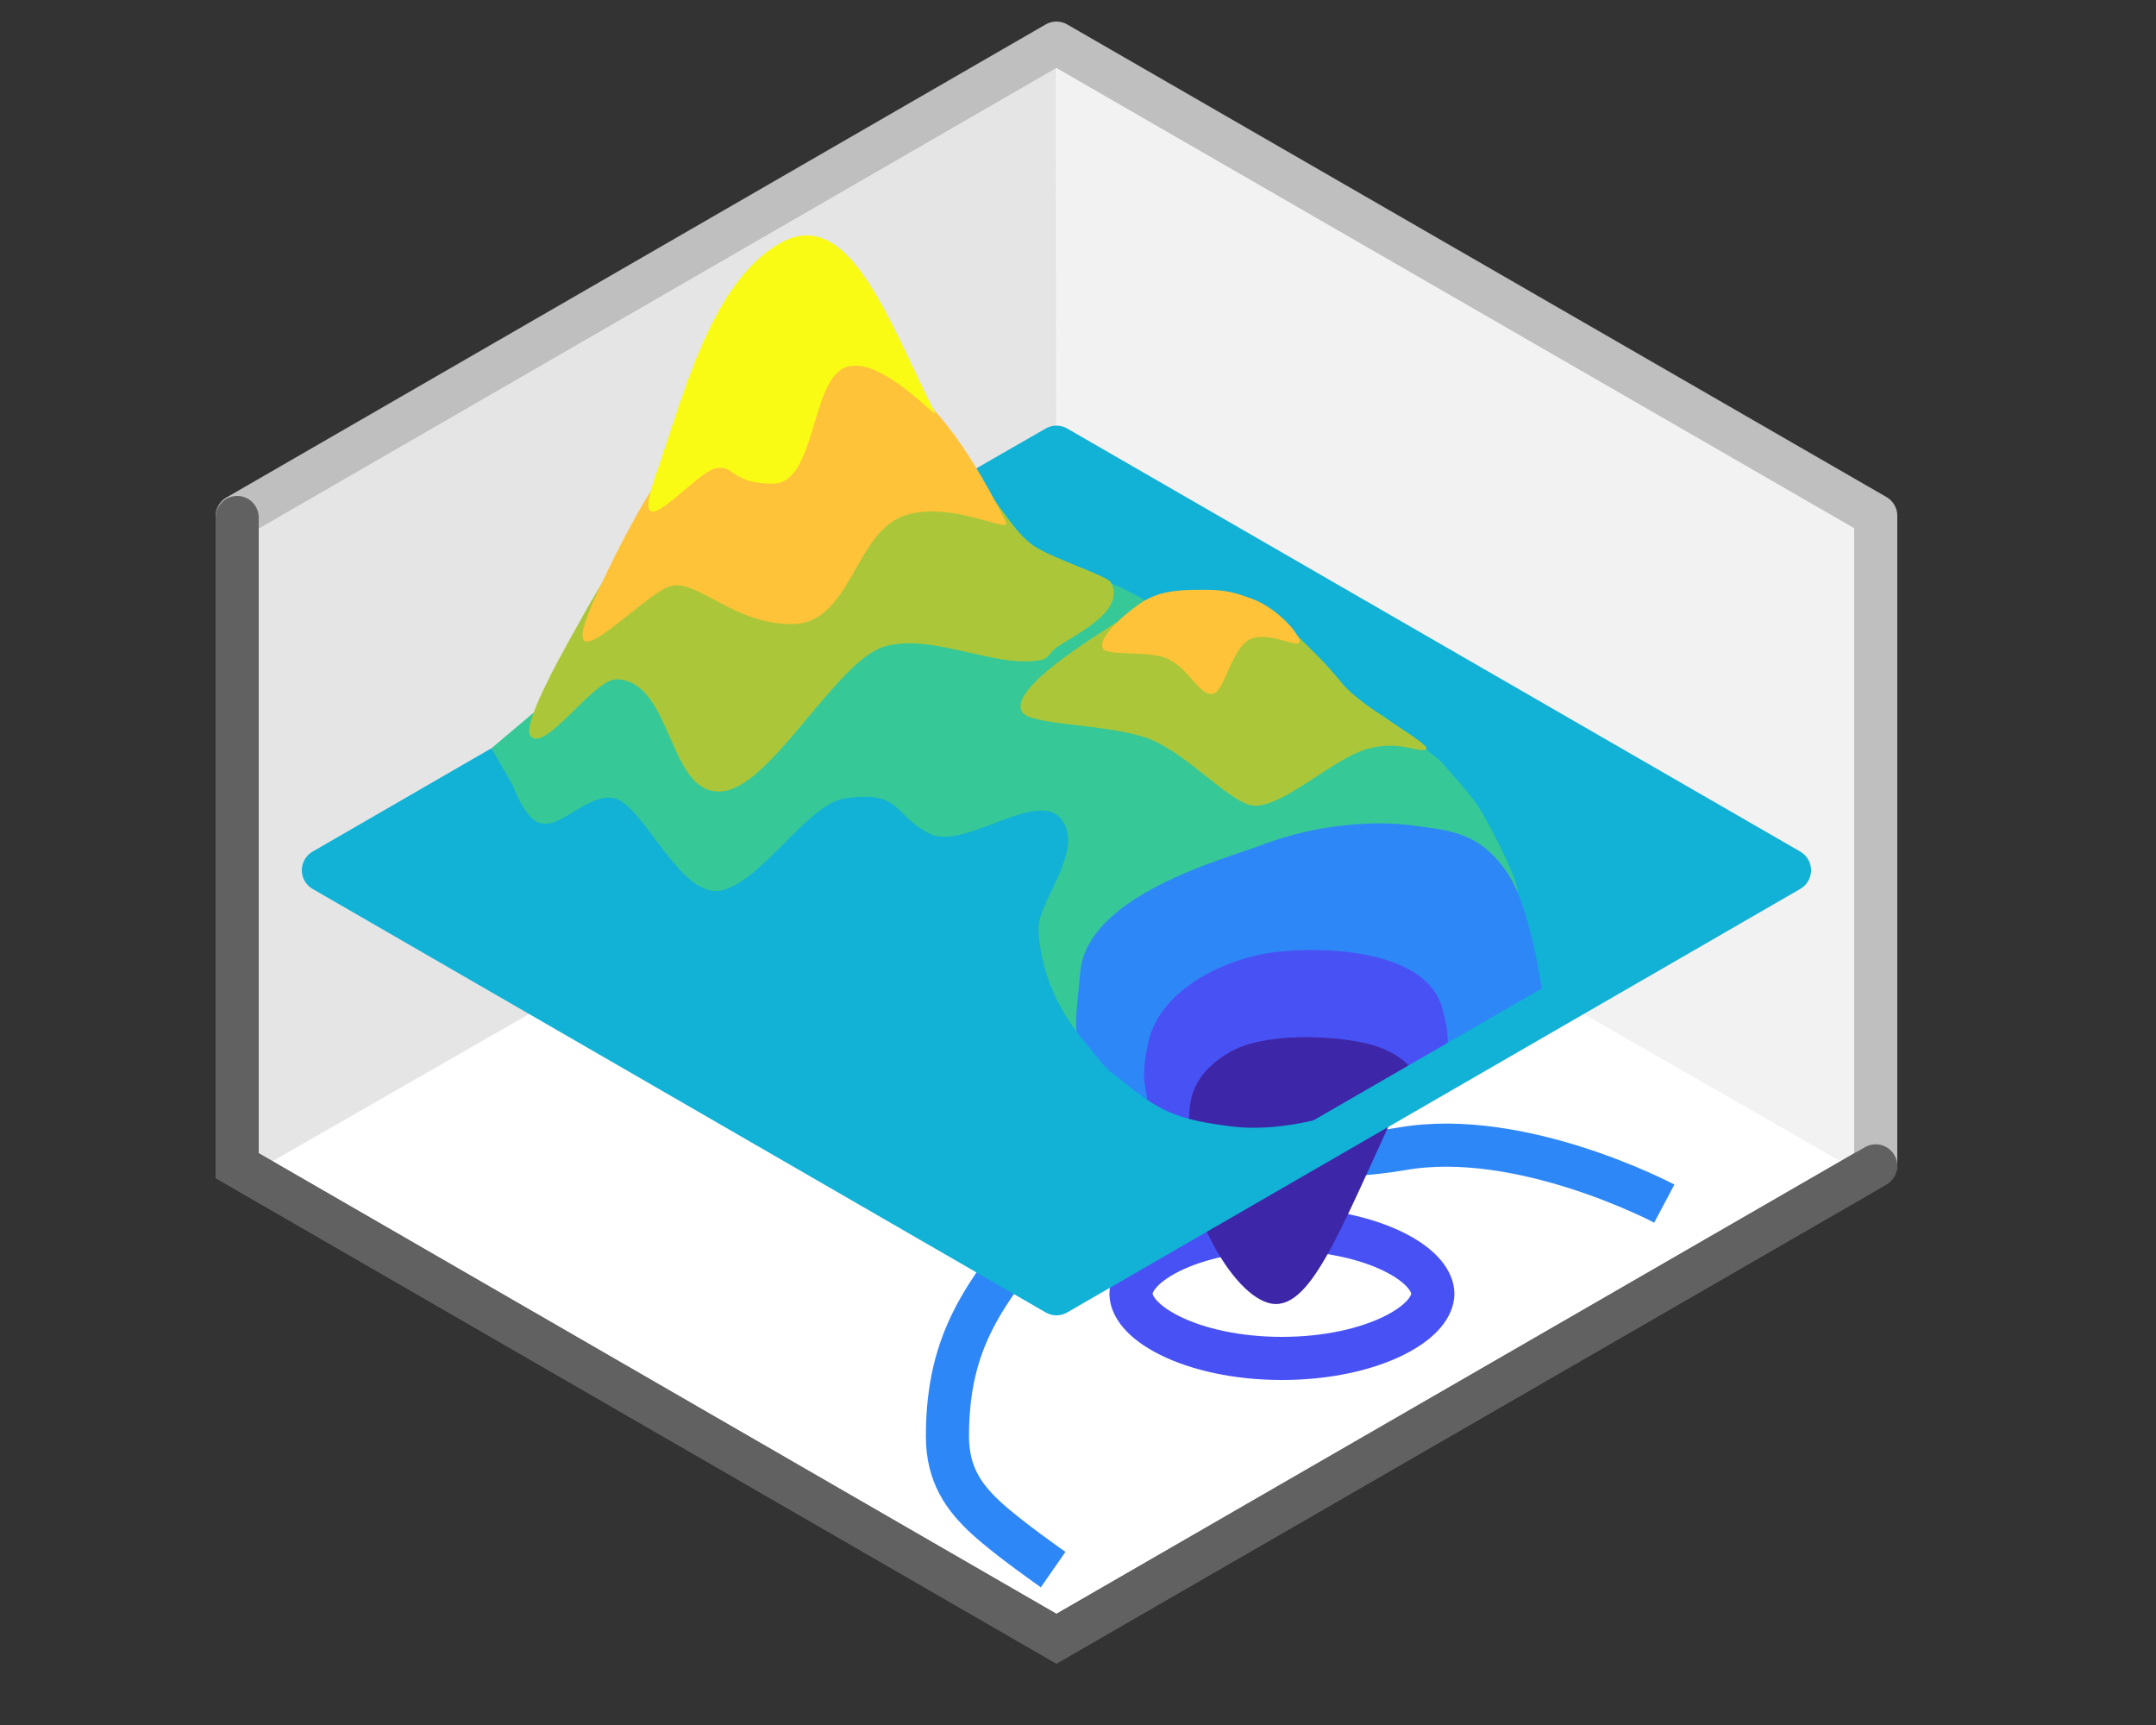 <svg width="50" height="40" viewBox="0 0 50 40" fill="none" xmlns="http://www.w3.org/2000/svg">
<rect x="0" y="0" width="50" height="40" fill="#333333" stroke="none"/>
<path d="M43.5 27.131L24.502 38.1L5 27L5 12.262L24.5 1L43.5 11.969V27.131Z" fill="white"/>
<path d="M43.5 27V11.959L24.5 1L5.5 11.97" stroke="#BFBFBF" stroke-linecap="round" stroke-linejoin="round"/>
<path opacity="0.2" d="M24.5 16.5L24.506 1.583L43.02 12.254V27.122L24.5 16.5Z" fill="#BFBFBF"/>
<path opacity="0.4" d="M24.5 16.5L24.494 1.583L5.98 12.267L5.98 27.122L24.5 16.5Z" fill="#BFBFBF"/>
<path d="M5.5 12V27.03L24.5 38L43.5 27.035" stroke="#616161" stroke-linecap="round"/>
<path d="M38.597 27.91C38.597 27.91 35.287 26.154 32.513 26.639C29.133 27.23 26.051 25.784 24.011 28.498C22.896 29.982 21.972 31.01 21.972 33.303C21.972 34.198 22.36 34.731 22.881 35.208C23.401 35.685 24.424 36.396 24.424 36.396" stroke="#2E87F7"/>
<path d="M33.229 30C33.229 30.261 33.005 30.632 32.334 30.967C31.693 31.287 30.773 31.5 29.729 31.5C28.686 31.5 27.765 31.287 27.124 30.967C26.454 30.632 26.229 30.261 26.229 30C26.229 29.739 26.454 29.368 27.124 29.033C27.765 28.713 28.686 28.5 29.729 28.5C30.773 28.5 31.693 28.713 32.334 29.033C33.005 29.368 33.229 29.739 33.229 30Z" stroke="#4852F4"/>
<path d="M29.855 23.985C28.351 23.985 27.369 24.888 27.369 25.967C27.369 27.979 28.67 30.238 29.59 30.238C30.511 30.238 31.22 28.16 32.679 25.093C33.143 24.117 31.36 23.985 29.855 23.985Z" fill="#3E26A8"/>
<path d="M34.575 20.222C35.055 21.349 35.322 23.309 35.322 23.309L41.292 19.91L24.396 10.494L21.11 12.348L28.42 15.571C28.42 15.571 30.279 15.671 31.314 16.185C32.04 16.545 32.386 16.87 32.983 17.418C33.961 18.315 34.055 19.002 34.575 20.222Z" fill="#12B1D6"/>
<path d="M33.656 21.988C33.952 22.754 34.104 23.214 33.913 24.013C33.831 24.353 32.792 24.876 32.792 24.876C32.792 24.876 32.563 24.403 31.689 24.195C30.916 24.012 29.317 23.929 28.509 24.403C26.905 25.344 28.104 26.613 27.104 26.087C26.652 25.849 26.618 25.614 26.441 25.136C26.268 24.666 26.213 24.269 26.234 23.769C26.281 22.67 26.392 22.103 27.104 21.264C27.964 20.25 28.87 19.911 30.2 19.941C31.159 19.962 31.773 20.067 32.563 20.612C33.205 21.054 33.442 21.433 33.656 21.988Z" fill="#4852F4"/>
<path d="M32.093 16.606L30.974 15.955L30.085 15.698C29.44 15.807 26.023 13.439 25.673 13.522C25.137 13.65 24.236 15.14 22.397 14.644C21.186 15.07 19.779 14.644 19.727 14.644C19.674 14.644 16.418 15.254 15.571 15.069L12.442 16.469L11.399 17.349L12.116 19.517L17.354 21.049C18.394 21.119 21.017 20.003 21.133 20.003C21.249 20.003 23.003 22.784 23.376 23.034L25.306 24.461C25.956 24.207 28.558 20.305 28.611 20.305H31.889C31.889 20.305 34.763 21.811 35.191 20.711C35.27 20.509 34.474 18.954 34.234 18.628C33.93 18.213 33.383 17.623 33.383 17.623L32.093 16.606Z" fill="#37C897"/>
<path d="M32.761 19.142C33.564 19.257 34.32 19.259 34.99 20.291C35.502 21.08 35.771 23.03 35.771 23.03L33.532 24.311C33.494 24.372 33.443 24.362 33.443 24.362L33.532 24.311C33.588 24.223 33.618 23.988 33.443 23.366C33.077 22.067 30.875 21.942 29.663 22.067C28.451 22.193 26.909 22.921 26.631 24.166C26.427 25.076 26.602 25.228 26.602 25.508C26.338 25.578 25.421 25.217 25.049 24.324C24.863 23.878 25.006 23.18 25.049 22.574C25.179 20.756 28.406 19.922 29.289 19.585C30.578 19.092 31.958 19.026 32.761 19.142Z" fill="#2E87F7"/>
<path d="M28.595 26.124C29.841 26.273 31.201 25.768 31.201 25.768L24.608 30L7.923 19.998L11.889 18.216C11.889 18.216 12.217 19.09 12.571 19.09C13.027 19.202 13.673 18.356 14.271 18.519C14.932 18.7 15.782 20.829 16.71 20.652C17.637 20.476 18.732 18.652 19.574 18.519C20.901 18.311 20.708 18.895 21.55 19.329C22.337 19.734 24.002 18.328 24.58 18.962C25.207 19.65 24.087 20.878 24.087 21.502C24.087 22.125 24.311 23.121 25.063 24.044C25.815 24.966 25.514 24.654 26.211 25.211C26.909 25.768 27.348 25.975 28.595 26.124Z" fill="#12B1D6"/>
<path d="M22.594 11.465L24.5 10.37L41.5 20.18L24.5 30L7.5 20.18L11.646 17.784" stroke="#12B1D6" stroke-linejoin="round"/>
<path d="M31.145 15.868C30.697 15.319 30.431 15.088 30.069 14.726C29.707 14.364 29.187 14.209 28.538 14.215C27.691 14.223 26.605 13.874 26.27 14.176C26.017 14.404 23.354 15.872 23.698 16.505C23.871 16.822 25.623 16.777 26.586 17.109C27.529 17.434 28.595 18.723 29.138 18.685C29.857 18.634 30.913 17.606 31.68 17.375C32.446 17.143 32.916 17.477 33.074 17.375C33.232 17.271 31.593 16.416 31.145 15.868Z" fill="#ABC739"/>
<path d="M29.055 13.892C29.523 14.068 30.003 14.536 30.118 14.798C30.27 15.144 29.567 14.65 29.055 14.798C28.551 14.943 28.419 16.076 28.106 16.091C27.793 16.107 27.537 15.447 27.031 15.255C26.578 15.084 25.671 15.216 25.576 15.033C25.454 14.798 26.032 14.274 26.442 13.992C26.85 13.71 27.309 13.677 27.804 13.677C28.3 13.677 28.479 13.677 29.055 13.892Z" fill="#FEC338"/>
<path d="M24.02 12.687C24.57 13.013 25.689 13.356 25.766 13.508C26.086 14.137 25.124 14.612 24.53 14.992C24.341 15.114 24.336 15.268 24.132 15.306C23.066 15.502 21.633 14.671 20.511 14.992C19.422 15.304 17.915 18.181 16.794 18.344C15.475 18.536 15.63 15.783 14.298 15.752C13.764 15.74 12.633 17.482 12.301 17.064C12.072 16.775 13.281 14.713 13.458 14.389C13.805 13.754 14.298 12.964 14.298 12.964C15.448 12.812 18.267 12.926 18.424 12.822C18.619 12.691 22.452 11.306 22.745 11.306C22.98 11.306 23.471 12.361 24.02 12.687Z" fill="#ABC739"/>
<path d="M18.013 8.557C16.285 9.25 15.032 11.192 13.848 13.752C12.665 16.312 14.912 13.725 15.582 13.584C16.192 13.456 17.031 14.473 18.366 14.473C19.701 14.473 19.82 12.425 20.898 11.986C21.975 11.547 23.483 12.417 23.324 12.099C21.864 9.179 20.321 7.632 18.013 8.557Z" fill="#FEC338"/>
<path d="M18.073 5.65C16.474 6.583 15.856 9.166 15.197 11.05C14.538 12.934 16.092 10.965 16.591 10.86C17.046 10.764 16.932 11.215 17.926 11.215C18.921 11.215 18.794 8.85 19.597 8.523C20.4 8.196 21.797 9.8 21.678 9.564C20.591 7.389 19.673 4.716 18.073 5.65Z" fill="#F9FB15"/>
<path d="M5.5 12.5V27.03L24.5 38L43.25 27.177" stroke="#616161" stroke-linecap="round"/>

</svg>
